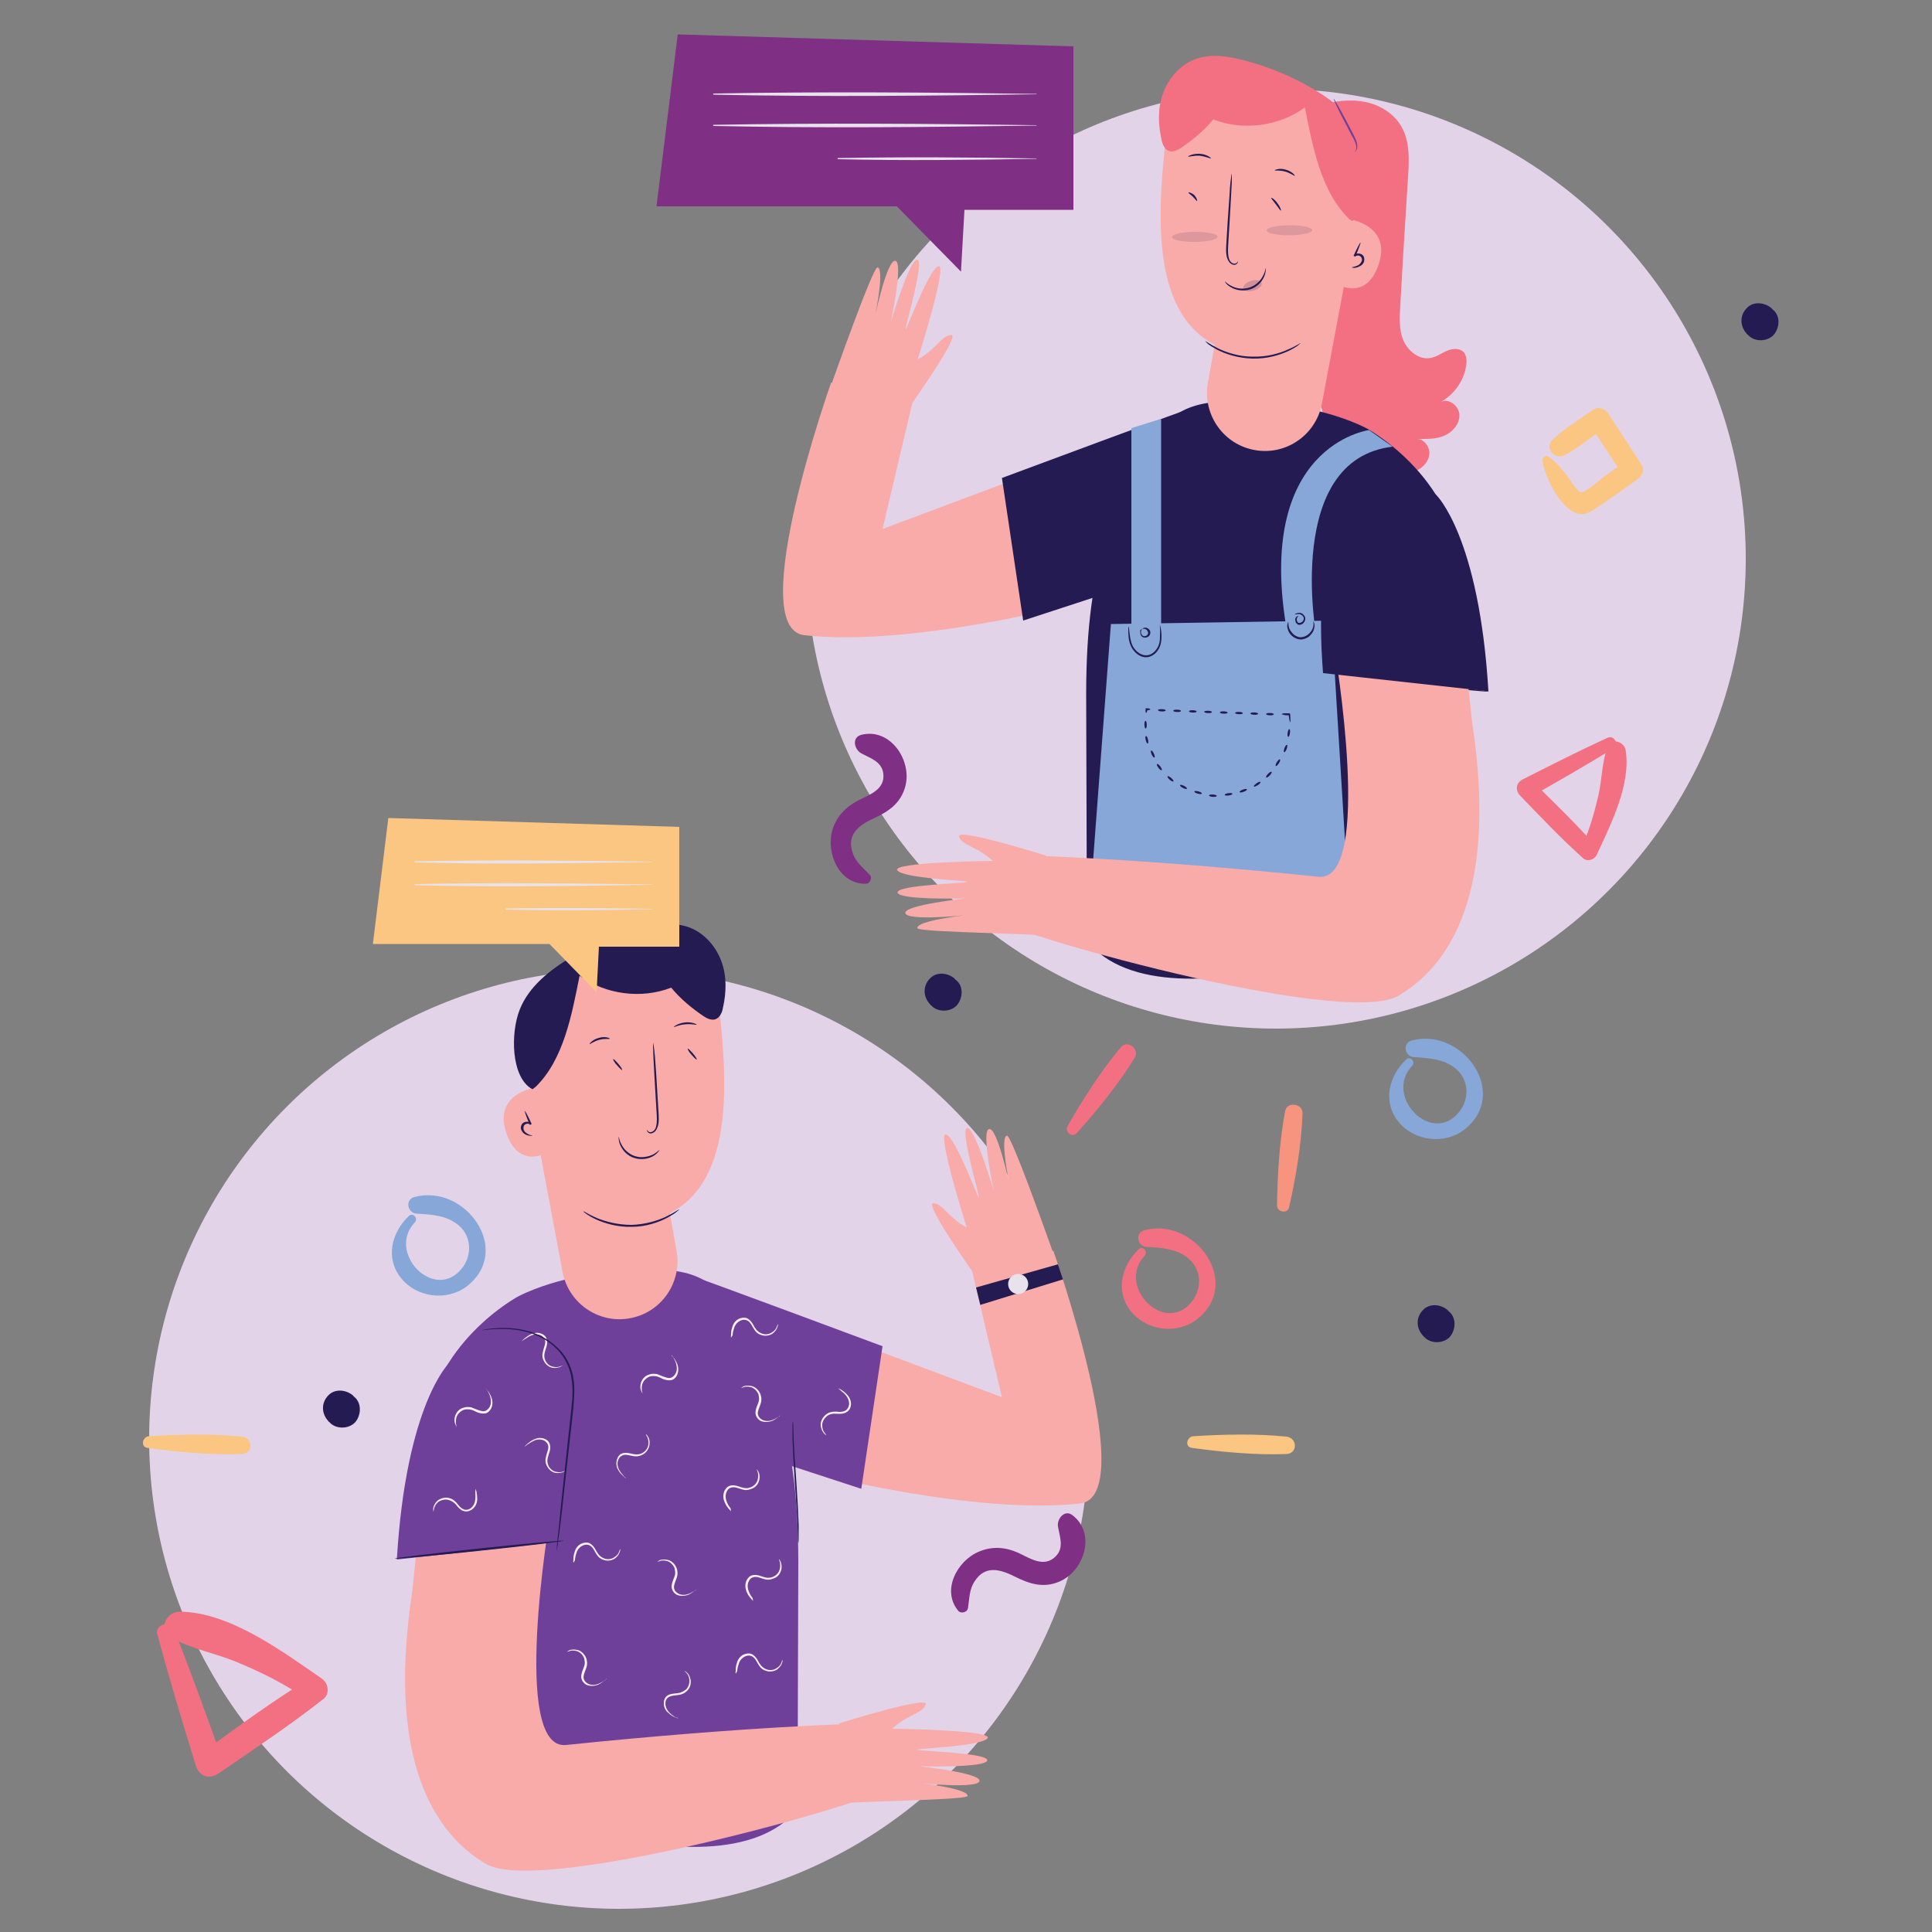 <?xml version="1.0" encoding="utf-8"?>
<!-- Generator: Adobe Illustrator 19.2.1, SVG Export Plug-In . SVG Version: 6.00 Build 0)  -->
<svg version="1.1" id="Layer_1" xmlns="http://www.w3.org/2000/svg" xmlns:xlink="http://www.w3.org/1999/xlink" x="0px" y="0px"
	 viewBox="0 0 500 500" style="enable-background:new 0 0 500 500;" xml:space="preserve">
<rect x="0" y="0" width="500" height="500" fill="#808080" stroke="none"/>
<style type="text/css">
	.st0{fill:#E2D3E8;}
	.st1{fill:#F27081;}
	.st2{fill:#86A7D7;}
	.st3{fill:#7F2F84;}
	.st4{fill:#FAC681;}
	.st5{fill:#231B52;}
	.st6{fill:#F8ABA8;}
	.st7{fill:#E7E2EB;}
	.st8{opacity:0.18;}
	.st9{opacity:0.13;}
	.st10{fill:#6F4099;}
	.st11{fill:#F6947F;}
	.st12{fill:#FAF2F8;}
</style>
<g>
	<g>
		<circle class="st0" cx="330.2" cy="144.6" r="121.6"/>
		<g>
			<path class="st1" d="M341.9,27.2c3.7-1.1,7.7-1.6,11.5-0.8c3.8,0.8,7.4,3,9.3,6.4c2.2,3.8,2,8.6,1.7,13
				c-0.7,11.1-1.4,22.1-2,33.2c-0.2,3.1-0.4,6.3,0.8,9.1c1.2,2.8,4.2,5.2,7.2,4.5c1.5-0.3,2.8-1.3,4.3-1.9s3.4-0.6,4.3,0.7
				c0.5,0.8,0.6,1.8,0.5,2.7c-0.4,4.1-3,7.9-6.6,9.9c2.1-1,4.8,1.1,4.8,3.5c0,2.4-1.9,4.4-4,5.3c-2.2,0.9-4.6,0.8-7,0.8
				c1.9,0,3.4,2.1,3.2,4c-0.2,1.9-1.7,3.5-3.5,4.3c-1.8,0.8-3.8,0.8-5.7,0.6c-4.1-0.4-8.2-1.7-11.4-4.2c-5.6-4.5-7.9-12.1-8-19.3
				c-0.1-7.2,1.7-14.3,2.7-21.4c2.3-16.5,0.4-33.3-1.5-49.9c0.5-0.1,0.9-0.3,1.4-0.4"/>
		</g>
		<g>
			<path class="st2" d="M363.9,274.2c-4.5,4.3-6.2,11-1.9,16.2c4,4.9,11.8,5.9,16.9,2c12.1-9.4-0.5-26.7-13.6-23.1
				c-2.4,0.7-1.8,4.1,0.6,4.3c3.8,0.2,7.9,0.4,11,3.1c3.3,2.9,3.4,7.8,0.7,11.1c-7.1,8.8-19.6-4.2-12.1-12
				C366.4,274.7,364.9,273.2,363.9,274.2L363.9,274.2z"/>
		</g>
		<g>
			<path class="st3" d="M225.1,226.4c-1.7-1.8-3.6-3.2-4.4-5.6c-1.7-4.8,1.5-7.2,5.4-9c3.9-1.8,7-3.9,8.2-8.3
				c1.8-6.8-4-15.3-11.5-13.3c-2.4,0.7-1.7,3.7,0,4.7c2.3,1.3,5.4,2.1,5.8,5.3c0.5,4.2-3.7,5.5-6.6,7c-3.2,1.7-5.6,4.2-6.6,7.7
				c-1.7,6,1.9,14.1,8.8,13.8C225.2,228.6,225.8,227.1,225.1,226.4L225.1,226.4z"/>
		</g>
		<g>
			<path class="st4" d="M202.2,299.8c0.6,4,4.7,12.4,9.1,13.5c2.3,0.6,4-0.9,5.8-2.1c3.3-2.2,6.5-4.5,9.7-6.8c1.2-0.8,1.9-2.4,1-3.8
				c-2.9-4.4-5.7-8.8-8.6-13.2c-0.8-1.2-2.5-1.9-3.8-1c-3.6,2.5-7.4,4.8-10.6,7.8c-2.2,2,0.6,5.4,3.1,4c3.6-1.9,6.9-4.7,10.3-7
				c-1.3-0.3-2.5-0.7-3.8-1c2.9,4.4,5.7,8.8,8.6,13.2c0.3-1.3,0.7-2.5,1-3.8c-1.9,1.4-3.9,2.7-5.8,4.1c-1.1,0.8-4.8,4.2-6,4.1
				c-1.1-0.1-3.4-4-4-4.8c-1.4-1.6-2.7-3.2-4.4-4.4C202.9,298,202,298.9,202.2,299.8L202.2,299.8z"/>
		</g>
		<g>
			<path class="st4" d="M399.2,119.4c0.6,4,4.7,12.4,9.1,13.5c2.3,0.6,4-0.9,5.8-2.1c3.3-2.2,6.5-4.5,9.7-6.8c1.2-0.8,1.9-2.4,1-3.8
				c-2.9-4.4-5.7-8.8-8.6-13.2c-0.8-1.2-2.5-1.9-3.8-1c-3.6,2.5-7.4,4.8-10.6,7.8c-2.2,2,0.6,5.4,3.1,4c3.6-1.9,6.9-4.7,10.3-7
				c-1.3-0.3-2.5-0.7-3.8-1c2.9,4.4,5.7,8.8,8.6,13.2c0.3-1.3,0.7-2.5,1-3.8c-1.9,1.4-3.9,2.7-5.8,4.1c-1.1,0.8-4.8,4.2-6,4.1
				c-1.1-0.1-3.4-4-4-4.8c-1.4-1.6-2.7-3.2-4.4-4.4C399.9,117.6,399.1,118.5,399.2,119.4L399.2,119.4z"/>
		</g>
		<g>
			<path class="st1" d="M416.1,190.9c-7.4,3.4-14.7,7.1-22,10.8c-1.8,0.9-2,2.8-0.7,4.2c5.3,5.5,10.6,11.1,16.3,16.2
				c1.1,1,2.9,0.4,3.5-0.8c3.6-7.8,9-18.4,7.5-27.2c-0.4-2.2-3.8-3.3-4.7-0.8c-1.4,3.9-1.4,8.3-2.3,12.4c-1.1,4.7-2.4,9.4-4.5,13.8
				c1.3-0.1,2.6-0.3,3.9-0.4c-5.2-5.9-10.9-11.4-16.5-16.9c0,1.3-0.1,2.6-0.1,3.8c7.1-4,14.2-8.1,21.2-12.4
				C419.1,192.7,417.7,190.2,416.1,190.9L416.1,190.9z"/>
		</g>
		<g>
			<path class="st1" d="M278.7,293.2c5.4-6,10.8-12.7,15-19.5c1.3-2.2-1.9-4.7-3.6-2.7c-5.2,6.2-9.8,13.4-13.8,20.4
				C275.4,292.9,277.5,294.6,278.7,293.2L278.7,293.2z"/>
		</g>
		<g>
			<path class="st5" d="M458.9,80.2c-0.1-0.1-0.3-0.2-0.4-0.4c-1.8-1.6-4.8-1.9-6.5,0c-1.8,1.9-1.7,4.6,0,6.5
				c0.1,0.1,0.2,0.3,0.4,0.4c1.6,1.8,4.9,1.8,6.6,0C460.5,85,460.9,81.9,458.9,80.2L458.9,80.2z"/>
		</g>
		<g>
			<path class="st5" d="M247.5,253.7c-0.1-0.1-0.3-0.2-0.4-0.4c-1.8-1.6-4.8-1.9-6.5,0c-1.8,1.9-1.7,4.6,0,6.5
				c0.1,0.1,0.2,0.3,0.4,0.4c1.6,1.8,4.9,1.8,6.6,0C249.1,258.5,249.5,255.4,247.5,253.7L247.5,253.7z"/>
		</g>
		<path class="st6" d="M309.1,106.7l-80.7,30.2l7.7-32.6l-21-5.3c0,0-22.6,63.7-6.9,65.4c27.4,3,69-7.9,69-7.9L309.1,106.7z"/>
		<path class="st5" d="M281.1,179.7l0.2,63.8c21,25.8,94.2-7.6,94.2-7.6l0.9-26.1l1.7-62.2c-1.7-24.8-24.7-36.9-24.7-36.9
			c-9.5-4.7-24-7.4-37.1-6.8c-13.6,0.7-17,7.2-22.6,19.6C289.1,133.7,281.1,143.1,281.1,179.7z"/>
		<path class="st6" d="M350.1,43.9l-1,12.8c0,0,10.9,1.5,7.8,11.4c-3.1,9.9-10.5,5.6-10.5,5.6s-1.9,25.4-27.8,17.3
			c-20.7-6.4-19.4-33.2-16.8-56c1-8.8,9.4-14.9,18.1-13.2l15.6,3C344.5,26.5,350.8,34.7,350.1,43.9z"/>
		<path class="st6" d="M349.1,67.2l-7,37.3c-1.6,8.4-9.9,13.8-18.2,11.8l0,0c-7.7-1.8-12.7-9.4-11.3-17.2l3.8-21.4L349.1,67.2z"/>
		<g>
			<g>
				<g>
					<path class="st5" d="M320.4,67.7c0,0,0,0.1-0.1,0.3c-0.1,0.2-0.3,0.4-0.6,0.5c-0.3,0.1-0.8,0-1.2-0.3c-0.4-0.3-0.7-0.8-0.9-1.4
						c-0.4-1.2-0.3-2.6-0.2-4.1c0.1-1.5,0.2-3.2,0.3-5c0.2-3.5,0.5-6.7,0.6-9c0.1-1.2,0.2-2.1,0.3-2.7c0.1-0.6,0.1-1,0.2-1
						c0,0,0,0.4,0,1c0,0.6,0,1.6-0.1,2.7c-0.1,2.3-0.3,5.5-0.5,9c-0.1,1.8-0.2,3.4-0.3,5c-0.1,1.5-0.2,2.9,0.1,4
						c0.2,1.1,1.1,1.7,1.7,1.5C320.2,68.1,320.3,67.6,320.4,67.7z"/>
				</g>
			</g>
		</g>
		<g>
			<g>
				<g>
					<path class="st5" d="M311.9,88.3c0.1-0.1,1.2,0.8,3.4,1.9c2.1,1,5.3,2.1,8.9,2.1c3.6,0.1,6.8-0.8,9-1.8
						c2.2-0.9,3.4-1.8,3.4-1.7c0,0-0.3,0.3-0.8,0.7c-0.6,0.4-1.4,0.9-2.5,1.4c-2.2,1-5.4,2-9.2,1.9c-3.7-0.1-7-1.2-9.1-2.3
						c-1.1-0.6-1.9-1.1-2.4-1.5C312.2,88.6,311.9,88.3,311.9,88.3z"/>
				</g>
			</g>
		</g>
		<g>
			<g>
				<g>
					<path class="st5" d="M317,72.9c0.1-0.1,0.6,0.6,1.7,1.1c1.1,0.6,2.8,1,4.7,0.4c1.8-0.6,3-2,3.5-3.1c0.6-1.1,0.6-1.9,0.7-1.9
						c0,0,0.1,0.8-0.4,2.1c-0.5,1.2-1.7,2.8-3.7,3.4c-2,0.6-3.9,0.1-5-0.6C317.4,73.7,317,72.9,317,72.9z"/>
				</g>
			</g>
		</g>
		<g>
			<g>
				<g>
					<path class="st5" d="M349.9,69.2c0-0.1,0.6-0.1,1.5-0.5c0.4-0.2,0.8-0.6,1-1.1c0.2-0.5,0-1.2-0.6-1.4c-0.4-0.2-0.9,0-1.1,0.2
						l-0.4-0.2c0.9-2,1.7-3.5,1.8-3.4c0.1,0-0.5,1.6-1.3,3.6l-0.4-0.2c0.3-0.6,1.1-0.7,1.7-0.5c0.4,0.1,0.8,0.5,0.9,0.9
						c0.1,0.4,0.1,0.8,0,1.1c-0.2,0.7-0.8,1.1-1.3,1.3C350.6,69.5,349.9,69.3,349.9,69.2z"/>
				</g>
			</g>
		</g>
		<g>
			<g>
				<g>
					<path class="st5" d="M329.9,44.1c-0.1-0.1,1.2-0.7,2.8-0.2c1.6,0.4,2.5,1.5,2.4,1.6c-0.1,0.1-1.1-0.7-2.5-1.1
						C331.2,44,330,44.2,329.9,44.1z"/>
				</g>
			</g>
		</g>
		<g>
			<g>
				<g>
					<path class="st5" d="M307.5,40.5c-0.1-0.1,1.3-0.8,3-0.7c1.8,0.1,3,1.1,2.9,1.2c-0.1,0.1-1.3-0.5-2.9-0.7
						C308.8,40.2,307.5,40.7,307.5,40.5z"/>
				</g>
			</g>
		</g>
		<g>
			<path class="st1" d="M349.1,56.6c-7.3-7.1-9.4-18.8-11.4-28.8c-6.7,4.9-16,6.1-23.7,3.1c-2.4,2.9-5.3,5.3-8.4,7.4
				c-0.9,0.6-2,1.1-3,0.8c-1.2-0.4-1.8-1.8-2-3c-0.9-4-1-8.2,0.4-12s4.3-7.2,8.1-8.7c4.1-1.6,8.6-0.9,12.8,0.2
				c6.3,1.6,12.5,4.2,18.1,7.5c5.5,3.3,10.9,7.6,13.2,13.5c2.4,6,2.3,17.6-3.3,20.6"/>
		</g>
		<path class="st5" d="M306.3,106.4c7-2.8-47,17.3-47,17.3l5.5,36.9l20.5-6.7L306.3,106.4z"/>
		<path class="st6" d="M234.6,106.4c0,0,14.1-19.7,11.6-19.7c-2.5,0-3.8,3.7-8.7,6.3c0,0,7.8-24.6,5.4-24.1
			c-2.4,0.5-8.2,16.3-8.5,16.3c-0.4,0,5-17.7,3-18c-2-0.2-6.9,16.3-6.9,16.3s3.4-15.7,1.2-16c-2.1-0.4-5.2,14.1-5.2,14.1
			s2.5-12.1,0.6-12.4c-1.2-0.2-11.8,29.9-11.8,29.9C215.4,99,234.6,106.4,234.6,106.4"/>
		<g>
			<g>
				<g>
					<path class="st5" d="M343.6,176.6c0,0-0.1-0.3-0.1-0.7c-0.1-0.5-0.2-1.3-0.3-2.2c-0.2-1.9-0.6-4.6-1-7.9
						c-0.8-6.7-1.8-16-2.9-26.2c-0.3-2.6-0.4-5.1,0-7.6c0.4-2.4,1.3-4.7,2.8-6.5c2.8-3.6,6.8-5.3,10.1-6c3.3-0.7,6.1-0.5,8-0.4
						c0.9,0.1,1.7,0.2,2.2,0.3c0.5,0.1,0.7,0.1,0.7,0.2c0,0-0.3,0-0.8-0.1c-0.5-0.1-1.2-0.1-2.2-0.2c-1.9-0.1-4.6-0.2-7.9,0.5
						c-3.2,0.7-7.1,2.5-9.8,6c-1.4,1.7-2.3,3.9-2.6,6.3c-0.4,2.4-0.2,4.9,0,7.4c1.1,10.2,2.1,19.4,2.8,26.2c0.3,3.3,0.6,6,0.8,7.9
						c0.1,0.9,0.1,1.6,0.2,2.2C343.6,176.3,343.6,176.6,343.6,176.6z"/>
				</g>
			</g>
		</g>
		<g>
			<g>
				<g>
					
						<ellipse transform="matrix(0.105 -0.994 0.994 0.105 149.749 519.54)" class="st5" cx="363.6" cy="176.6" rx="0.3" ry="22"/>
				</g>
			</g>
		</g>
		<polygon class="st3" points="277.8,12 277.8,54.3 249.6,54.3 248.7,70.3 232.1,53.4 169.9,53.4 175.4,8.9 		"/>
		<g>
			<g>
				<path class="st7" d="M268.2,24.3c-27.8-0.4-55.7-0.6-83.5-0.1c-0.2,0-0.2,0.3,0,0.3c27.8,0.6,55.7,0.3,83.5-0.1
					C268.3,24.5,268.3,24.3,268.2,24.3L268.2,24.3z"/>
			</g>
		</g>
		<g>
			<g>
				<path class="st7" d="M268.2,32.4c-27.8-0.4-55.7-0.6-83.5-0.1c-0.2,0-0.2,0.3,0,0.3c27.8,0.6,55.7,0.3,83.5-0.1
					C268.3,32.6,268.3,32.4,268.2,32.4L268.2,32.4z"/>
			</g>
		</g>
		<g>
			<g>
				<path class="st7" d="M268.2,41c-17.1-0.3-34.3-0.4-51.3-0.1c-0.2,0-0.2,0.3,0,0.3c17.1,0.4,34.3,0.2,51.3-0.1
					C268.3,41.1,268.3,41,268.2,41L268.2,41z"/>
			</g>
		</g>
		<g>
			<g>
				<g>
					<path class="st5" d="M309.8,52c-0.1,0.1-0.5-0.5-1.1-1.1c-0.6-0.6-1.2-0.9-1.1-1.1c0-0.1,0.8,0.1,1.5,0.7
						C309.7,51.2,309.9,51.9,309.8,52z"/>
				</g>
			</g>
		</g>
		<g>
			<g>
				<g>
					<path class="st5" d="M331.5,54.5c-0.1,0.1-0.6-0.7-1.3-1.6c-0.7-0.9-1.3-1.6-1.2-1.7c0.1-0.1,0.9,0.4,1.6,1.4
						C331.3,53.5,331.6,54.4,331.5,54.5z"/>
				</g>
			</g>
		</g>
		<g class="st8">
			<g>
				<g>
					
						<ellipse transform="matrix(0.955 -0.297 0.297 0.955 -7.286 99.708)" class="st5" cx="324.1" cy="73.8" rx="2.5" ry="1.3"/>
				</g>
			</g>
		</g>
		<g class="st9">
			<g>
				<g>
					
						<ellipse transform="matrix(1 -7.210709e-003 7.210709e-003 1 -0.421 2.407)" class="st5" cx="333.7" cy="59.6" rx="5.9" ry="1.3"/>
				</g>
			</g>
		</g>
		<g class="st9">
			<g>
				<g>
					
						<ellipse transform="matrix(1 -7.210672e-003 7.210672e-003 1 -0.434 2.231)" class="st5" cx="309.2" cy="61.3" rx="5.9" ry="1.3"/>
				</g>
			</g>
		</g>
		<g>
			<g>
				<g>
					<path class="st10" d="M350.6,39.4c0,0,0.1-0.2,0.3-0.5c0.1-0.3,0.2-0.9,0-1.5c-0.2-0.7-0.5-1.4-1-2.2c-0.4-0.8-0.9-1.7-1.4-2.7
						c-1-1.9-1.9-3.6-2.5-4.9s-0.9-2.1-0.9-2.1c0.1,0,0.5,0.7,1.2,1.9s1.6,2.9,2.6,4.8c0.5,0.9,0.9,1.8,1.4,2.7
						c0.4,0.8,0.8,1.6,0.9,2.3c0.1,0.7,0.1,1.3-0.2,1.7C350.8,39.3,350.6,39.4,350.6,39.4z"/>
				</g>
			</g>
		</g>
		<polygon class="st2" points="287.5,161.5 282.7,225.2 349.1,234.1 344.6,160.6 		"/>
		<polyline class="st2" points="292.8,118.4 292.8,168.9 300.5,166 300.5,108.4 292.8,110.8 		"/>
		<path class="st2" d="M354.3,111.3c0,0-30,3.9-21.1,52.8l7.5,0.8c0,0-8.5-46,19.7-49.3L354.3,111.3z"/>
		<g>
			<path class="st6" d="M345.4,168.1c0,0,10.2,60.3-4.2,58.8c-47.4-4.9-75.7-5.5-75.7-5.5l-7.9,16.3c-0.2,2.8,89.8,28.5,104.3,20
				c10.2-6,26.5-22.2,19.1-70.6l-1.7-16.2L345.4,168.1z"/>
		</g>
		<path class="st5" d="M371.7,128.1c0,0,11.1,10.6,13.5,50.8l-42.8-4.7C342.5,174.2,335.3,105.8,371.7,128.1z"/>
		<path class="st6" d="M270.6,221.4c0,0-23.2-7.3-22.4-4.9c0.8,2.4,4.7,2.5,8.7,6.3c0,0-25.9,0.3-24.7,2.4c1.2,2.1,18.1,2.7,18.2,3
			c0.1,0.4-18.5,0.8-18.1,2.8c0.4,2,17.7,1.5,17.7,1.5s-16,1.7-15.7,3.8c0.3,2.1,15.1,0.6,15.1,0.6s-12.3,1.4-12,3.3
			c0.2,1.2,36.2,1.4,36.2,2.3C273.6,243.1,270.6,221.4,270.6,221.4"/>
		<g>
			<g>
				<g>
					<path class="st5" d="M300.2,161.8c0,0,0.1,0.3,0.2,0.8c0.1,0.5,0.2,1.2,0.2,2.1c0,0.9-0.1,2.1-0.7,3.2
						c-0.3,0.5-0.7,1.1-1.3,1.5c-0.6,0.4-1.2,0.7-2,0.7c-1.5,0-2.7-1-3.4-2c-0.7-1-1-2.1-1.1-3c-0.1-0.9-0.1-1.6-0.1-2.1
						c0-0.5,0-0.8,0.1-0.8c0.1,0,0.1,1.1,0.4,2.9c0.2,0.9,0.4,1.9,1.1,2.8c0.7,0.9,1.8,1.7,3,1.7c1.3,0,2.3-0.9,2.9-1.9
						c0.6-1,0.7-2,0.7-2.9C300.3,163,300.1,161.8,300.2,161.8z"/>
				</g>
			</g>
		</g>
		<g>
			<g>
				<g>
					<path class="st5" d="M295.5,162.8c0.1,0.1-0.3,0.3-0.2,0.9c0,0.3,0.2,0.6,0.4,0.8c0.3,0.2,0.7,0.2,1,0c0.3-0.2,0.5-0.5,0.4-0.9
						c-0.1-0.3-0.3-0.6-0.5-0.7c-0.5-0.3-0.9-0.1-0.9-0.2c-0.1,0,0.3-0.4,1.1-0.2c0.3,0.1,0.7,0.4,0.9,0.9c0,0.1,0,0.3,0,0.4
						c0,0.1,0,0.3-0.1,0.4c-0.1,0.3-0.3,0.5-0.5,0.6c-0.5,0.3-1.1,0.3-1.5,0c-0.4-0.3-0.5-0.8-0.5-1.2
						C294.9,163,295.5,162.8,295.5,162.8z"/>
				</g>
			</g>
		</g>
		<g>
			<g>
				<g>
					<path class="st5" d="M339.9,160.8c0,0,0.5,0.7,0.2,1.8c-0.1,0.6-0.4,1.2-1,1.8c-0.5,0.6-1.4,1-2.3,1.1c-1,0-1.8-0.4-2.4-0.9
						c-0.6-0.5-1-1.2-1.1-1.7c-0.2-0.6-0.2-1-0.1-1.4c0.1-0.3,0.1-0.5,0.2-0.5c0.1,0-0.1,0.7,0.3,1.7c0.2,0.5,0.6,1,1.1,1.5
						c0.5,0.4,1.3,0.8,2,0.7c1.6-0.1,2.7-1.5,3-2.5C340.1,161.5,339.8,160.8,339.9,160.8z"/>
				</g>
			</g>
		</g>
		<g>
			<g>
				<g>
					<path class="st5" d="M335.1,159c0,0,0.3-0.4,1.2-0.4c0.4,0,0.9,0.2,1.2,0.7c0.4,0.4,0.4,1.2,0,1.7c-0.2,0.3-0.4,0.5-0.7,0.6
						c-0.2,0.1-0.3,0.1-0.5,0.1c-0.1,0-0.1,0-0.2,0c-0.1,0-0.2,0-0.2-0.1c-0.6-0.3-0.7-0.9-0.7-1.3c0-0.4,0.3-0.7,0.5-0.8
						c0.2-0.1,0.3-0.1,0.3,0c0,0-0.1,0.1-0.2,0.2c-0.1,0.1-0.2,0.4-0.2,0.7c0,0.3,0.2,0.7,0.5,0.8c0,0,0.1,0,0.1,0
						c0.1,0,0.1,0,0.2,0c0.1,0,0.2,0,0.3-0.1c0.2-0.1,0.4-0.2,0.5-0.4c0.3-0.4,0.3-0.9,0-1.2c-0.2-0.3-0.6-0.5-0.9-0.6
						C335.6,158.9,335.1,159.1,335.1,159z"/>
				</g>
			</g>
		</g>
		<g>
			<g>
				<g>
					<path class="st5" d="M333.9,186.9c-0.1,0-0.3-0.9-0.4-2l0,0l0,0c0.5,0.5,0.1,0.1,0.2,0.2l0,0l0,0l0,0l0,0l-0.1,0l-0.1,0
						c-0.1,0-0.1,0-0.2,0c-0.1,0-0.2,0-0.4,0c-0.2,0-0.5,0-0.6-0.1c-0.4-0.1-0.6-0.1-0.6-0.2c0-0.1,0.2-0.1,0.6-0.2
						c0.2,0,0.4,0,0.6,0c0.1,0,0.3,0,0.4,0c0.1,0,0.1,0,0.2,0l0.1,0l0.1,0l0,0l0,0l0,0l0,0c0.1,0.1-0.2-0.2,0.2,0.2l0,0l0,0
						C334,186,334,186.9,333.9,186.9z"/>
				</g>
				<g>
					
						<ellipse transform="matrix(0.149 -0.989 0.989 0.149 96.016 491.333)" class="st5" cx="333.6" cy="189.9" rx="1" ry="0.3"/>
				</g>
				<g>
					
						<ellipse transform="matrix(0.35 -0.937 0.937 0.35 34.798 437.563)" class="st5" cx="332.6" cy="193.7" rx="1" ry="0.3"/>
				</g>
				<g>
					
						<ellipse transform="matrix(0.531 -0.847 0.847 0.531 -12.055 372.803)" class="st5" cx="330.8" cy="197.3" rx="1" ry="0.3"/>
				</g>
				<g>
					
						<ellipse transform="matrix(0.695 -0.719 0.719 0.695 -43.94 297.32)" class="st5" cx="328.4" cy="200.4" rx="1" ry="0.3"/>
				</g>
				<g>
					<path class="st5" d="M324.5,203.5c-0.1-0.1,0.2-0.4,0.7-0.8c0.5-0.3,0.9-0.5,1-0.3c0.1,0.1-0.2,0.5-0.7,0.8
						C325,203.5,324.6,203.7,324.5,203.5z"/>
				</g>
				<g>
					
						<ellipse transform="matrix(0.938 -0.346 0.346 0.938 -50.956 123.875)" class="st5" cx="321.8" cy="204.8" rx="1" ry="0.3"/>
				</g>
				<g>
					
						<ellipse transform="matrix(0.99 -0.141 0.141 0.99 -25.774 46.749)" class="st5" cx="317.9" cy="205.7" rx="1" ry="0.3"/>
				</g>
				<g>
					
						<ellipse transform="matrix(6.219044e-002 -0.998 0.998 6.219044e-002 88.881 506.393)" class="st5" cx="313.9" cy="205.9" rx="0.3" ry="1"/>
				</g>
				<g>
					<ellipse transform="matrix(0.264 -0.965 0.965 0.264 30.213 450.083)" class="st5" cx="310" cy="205.2" rx="0.3" ry="1"/>
				</g>
				<g>
					
						<ellipse transform="matrix(0.464 -0.886 0.886 0.464 -16.405 380.467)" class="st5" cx="306.3" cy="203.8" rx="0.3" ry="1"/>
				</g>
				<g>
					
						<ellipse transform="matrix(0.653 -0.757 0.757 0.653 -47.545 299.297)" class="st5" cx="303" cy="201.6" rx="0.3" ry="1"/>
				</g>
				<g>
					
						<ellipse transform="matrix(0.801 -0.598 0.598 0.801 -59.183 218.968)" class="st5" cx="300.2" cy="198.6" rx="0.3" ry="1"/>
				</g>
				<g>
					
						<ellipse transform="matrix(0.907 -0.422 0.422 0.907 -54.504 143.936)" class="st5" cx="298.2" cy="195.2" rx="0.3" ry="1"/>
				</g>
				<g>
					
						<ellipse transform="matrix(0.973 -0.23 0.23 0.973 -36.1 73.502)" class="st5" cx="296.9" cy="191.4" rx="0.3" ry="1"/>
				</g>
				<g>
					
						<ellipse transform="matrix(1 -2.219555e-002 2.219555e-002 1 -4.088 6.625)" class="st5" cx="296.4" cy="187.5" rx="0.3" ry="1"/>
				</g>
				<g>
					<path class="st5" d="M297.7,183.6c0,0.1-0.5,0.2-1,0.2l0,0l0.3-0.2c-0.1,0.5-0.3,0.9-0.4,0.9c-0.1,0-0.2-0.5-0.1-1l0-0.2l0.2,0
						l0,0C297.3,183.3,297.7,183.4,297.7,183.6z"/>
				</g>
				<g>
					
						<ellipse transform="matrix(3.607904e-002 -0.999 0.999 3.607904e-002 106.323 477.595)" class="st5" cx="300.7" cy="183.7" rx="0.3" ry="1"/>
				</g>
				<g>
					
						<ellipse transform="matrix(3.607959e-002 -0.999 0.999 3.607959e-002 110.032 481.728)" class="st5" cx="304.7" cy="183.8" rx="0.3" ry="1"/>
				</g>
				<g>
					
						<ellipse transform="matrix(3.607197e-002 -0.999 0.999 3.607197e-002 113.743 485.864)" class="st5" cx="308.7" cy="184" rx="0.3" ry="1"/>
				</g>
				<g>
					
						<ellipse transform="matrix(3.607904e-002 -0.999 0.999 3.607904e-002 117.45 489.996)" class="st5" cx="312.7" cy="184.1" rx="0.3" ry="1"/>
				</g>
				<g>
					
						<ellipse transform="matrix(3.607959e-002 -0.999 0.999 3.607959e-002 121.159 494.13)" class="st5" cx="316.7" cy="184.3" rx="0.3" ry="1"/>
				</g>
				<g>
					
						<ellipse transform="matrix(3.607197e-002 -0.999 0.999 3.607197e-002 124.87 498.265)" class="st5" cx="320.7" cy="184.4" rx="0.3" ry="1"/>
				</g>
				<g>
					
						<ellipse transform="matrix(3.607904e-002 -0.999 0.999 3.607904e-002 128.577 502.398)" class="st5" cx="324.7" cy="184.5" rx="0.3" ry="1"/>
				</g>
				<g>
					
						<ellipse transform="matrix(3.607959e-002 -0.999 0.999 3.607959e-002 132.286 506.532)" class="st5" cx="328.7" cy="184.7" rx="0.3" ry="1"/>
				</g>
			</g>
		</g>
	</g>
	<g>
		<path class="st11" d="M333.6,312.5c1.8-7.9,3.2-16.3,3.5-24.4c0.1-2.5-4-3.1-4.5-0.6c-1.5,8-2,16.5-2.1,24.6
			C330.6,313.7,333.2,314.2,333.6,312.5L333.6,312.5z"/>
	</g>
	<g>
		<path class="st5" d="M375.1,339.5c-0.1-0.1-0.3-0.2-0.4-0.4c-1.8-1.6-4.8-1.9-6.5,0c-1.8,1.9-1.7,4.6,0,6.5
			c0.1,0.1,0.2,0.3,0.4,0.4c1.6,1.8,4.9,1.8,6.6,0C376.7,344.3,377,341.2,375.1,339.5L375.1,339.5z"/>
	</g>
	<g>
		<circle class="st0" cx="160.2" cy="372.4" r="121.6"/>
		<path class="st6" d="M178.6,331.4l80.7,30.2l-7.7-32.6l21-5.3c0,0,22.6,63.7,6.9,65.4c-27.4,3-69-7.9-69-7.9L178.6,331.4z"/>
		<path class="st10" d="M206.6,404.4l-0.2,63.8c-21,25.8-94.2-7.6-94.2-7.6l-0.9-26.1l-1.7-62.2c1.7-24.8,24.7-36.9,24.7-36.9
			c9.5-4.7,24-7.4,37.1-6.8c13.6,0.7,17,7.2,22.6,19.6C198.6,358.4,206.6,367.8,206.6,404.4z"/>
		<g>
			<path class="st6" d="M142.3,392.8c0,0-10.2,60.3,4.2,58.8c47.4-4.9,75.7-5.5,75.7-5.5l7.9,16.3c0.2,2.8-89.8,28.5-104.3,20
				c-10.2-6-26.5-22.2-19.1-70.6l1.7-16.2L142.3,392.8z"/>
		</g>
		<path class="st10" d="M116.2,352.8c0,0-11.1,10.6-13.5,50.8l42.8-4.7C145.5,398.9,152.6,330.5,116.2,352.8z"/>
		<path class="st6" d="M137.7,268.6l1,12.8c0,0-10.9,1.5-7.8,11.4c3.1,9.9,10.5,5.6,10.5,5.6s1.9,25.4,27.8,17.3
			c20.7-6.4,19.4-33.2,16.8-56c-1-8.8-9.4-14.9-18.1-13.2l-15.6,3C143.3,251.2,137,259.4,137.7,268.6z"/>
		<path class="st6" d="M138.6,291.9l7,37.3c1.6,8.4,9.9,13.8,18.2,11.8l0,0c7.7-1.8,12.7-9.4,11.3-17.2l-3.8-21.4L138.6,291.9z"/>
		<g>
			<g>
				<g>
					<path class="st5" d="M167.4,292.4c0-0.1,0.2,0.4,0.7,0.6c0.6,0.1,1.5-0.4,1.7-1.5c0.3-1.1,0.2-2.5,0.1-4
						c-0.1-1.5-0.2-3.2-0.3-5c-0.2-3.5-0.4-6.7-0.5-9c0-1.2-0.1-2.1-0.1-2.7c0-0.6,0-1,0-1c0,0,0.1,0.4,0.2,1
						c0.1,0.6,0.2,1.6,0.3,2.7c0.2,2.3,0.4,5.5,0.6,9c0.1,1.8,0.2,3.4,0.3,5c0.1,1.5,0.2,3-0.2,4.1c-0.2,0.6-0.5,1.1-0.9,1.4
						c-0.4,0.3-0.9,0.4-1.2,0.3c-0.3-0.1-0.5-0.4-0.6-0.5C167.4,292.5,167.4,292.4,167.4,292.4z"/>
				</g>
			</g>
		</g>
		<g>
			<g>
				<g>
					<path class="st5" d="M175.8,313c0,0-0.3,0.3-0.8,0.7c-0.5,0.4-1.3,0.9-2.4,1.5c-2.1,1.1-5.4,2.3-9.1,2.3
						c-3.7,0.1-7-0.9-9.2-1.9c-1.1-0.5-1.9-1-2.5-1.4c-0.6-0.4-0.8-0.6-0.8-0.7c0.1-0.1,1.3,0.8,3.4,1.7c2.2,0.9,5.4,1.8,9,1.8
						c3.6-0.1,6.8-1.1,8.9-2.1C174.6,313.8,175.7,312.9,175.8,313z"/>
				</g>
			</g>
		</g>
		<g>
			<g>
				<g>
					<path class="st5" d="M170.7,297.6c0,0-0.4,0.8-1.5,1.5c-1.1,0.7-3,1.2-5,0.6c-2-0.6-3.2-2.2-3.7-3.4c-0.5-1.2-0.4-2.1-0.4-2.1
						c0.1,0,0.1,0.8,0.7,1.9c0.5,1.1,1.7,2.5,3.5,3.1c1.8,0.6,3.6,0.1,4.7-0.4C170.1,298.2,170.7,297.5,170.7,297.6z"/>
				</g>
			</g>
		</g>
		<g>
			<g>
				<g>
					<path class="st5" d="M137.8,293.9c0,0-0.6,0.2-1.6-0.2c-0.5-0.2-1-0.6-1.3-1.3c-0.1-0.3-0.2-0.7,0-1.1c0.1-0.4,0.5-0.8,0.9-0.9
						c0.6-0.2,1.3-0.1,1.7,0.5l-0.4,0.2c-0.9-2.1-1.4-3.6-1.3-3.6c0.1,0,0.9,1.4,1.8,3.4l-0.4,0.2c-0.2-0.3-0.7-0.4-1.1-0.2
						c-0.6,0.2-0.7,0.9-0.6,1.4c0.2,0.6,0.6,0.9,1,1.1C137.2,293.9,137.8,293.8,137.8,293.9z"/>
				</g>
			</g>
		</g>
		<g>
			<g>
				<g>
					<path class="st5" d="M157.8,268.8c0,0.2-1.3-0.1-2.7,0.3c-1.5,0.4-2.4,1.2-2.5,1.1c-0.1-0.1,0.8-1.2,2.4-1.6
						C156.6,268.1,157.9,268.7,157.8,268.8z"/>
				</g>
			</g>
		</g>
		<g>
			<g>
				<g>
					<path class="st5" d="M180.3,265.2c-0.1,0.1-1.4-0.3-3-0.1c-1.6,0.1-2.9,0.8-2.9,0.7c-0.1-0.1,1.1-1,2.9-1.2
						C179,264.4,180.4,265.1,180.3,265.2z"/>
				</g>
			</g>
		</g>
		<g>
			<path class="st5" d="M138.6,281.3c7.3-7.1,9.4-18.8,11.4-28.8c6.7,4.9,16,6.1,23.7,3.1c2.4,2.9,5.3,5.3,8.4,7.4
				c0.9,0.6,2,1.1,3,0.8c1.2-0.4,1.8-1.8,2-3c0.9-4,1-8.2-0.4-12c-1.4-3.8-4.3-7.2-8.1-8.7c-4.1-1.6-8.6-0.9-12.8,0.2
				c-6.3,1.6-12.5,4.2-18.1,7.5c-5.5,3.3-10.9,7.6-13.2,13.5c-2.4,6-2.3,17.6,3.3,20.6"/>
		</g>
		<path class="st10" d="M181.4,331.1c-7-2.8,47,17.3,47,17.3l-5.5,36.9l-20.5-6.7L181.4,331.1z"/>
		<path class="st6" d="M217.2,446c0,0,23.2-7.3,22.4-4.9c-0.8,2.4-4.7,2.5-8.7,6.3c0,0,25.9,0.3,24.7,2.4c-1.2,2.1-18.1,2.7-18.2,3
			c-0.1,0.4,18.5,0.8,18.1,2.8c-0.4,2-17.7,1.5-17.7,1.5s16,1.7,15.7,3.8c-0.3,2.1-15.1,0.6-15.1,0.6s12.3,1.4,12,3.3
			c-0.2,1.2-36.2,1.4-36.2,2.3C214.1,467.8,217.2,446,217.2,446"/>
		<path class="st6" d="M253.1,331.1c0,0-14.1-19.7-11.6-19.7c2.5,0,3.8,3.7,8.7,6.3c0,0-7.8-24.6-5.4-24.1
			c2.4,0.5,8.2,16.3,8.5,16.3c0.4,0-5-17.7-3-18c2-0.2,6.9,16.3,6.9,16.3s-3.4-15.7-1.2-16c2.1-0.4,5.2,14.1,5.2,14.1
			s-2.5-12.1-0.6-12.4c1.2-0.2,11.8,29.9,11.8,29.9C272.3,323.7,253.1,331.1,253.1,331.1"/>
		<g>
			<g>
				<g>
					<path class="st12" d="M123.1,385.3c0,0,0.1,0.2,0.2,0.7c0.1,0.5,0.2,1.2,0.2,2c0,0.9-0.4,2-1.4,2.7c-0.5,0.3-1.2,0.6-1.9,0.4
						c-0.7-0.1-1.2-0.6-1.7-1.1c-0.4-0.5-0.8-1-1.3-1.3c-0.4-0.3-1-0.5-1.5-0.6c-1-0.1-2,0.3-2.5,0.8c-0.6,0.6-0.8,1.2-0.9,1.7
						c-0.1,0.4-0.1,0.7-0.1,0.7c0,0-0.1-0.3-0.1-0.7c0-0.5,0.2-1.2,0.8-1.9c0.6-0.7,1.7-1.2,2.9-1.1c0.6,0.1,1.2,0.3,1.7,0.7
						c0.5,0.4,0.9,0.9,1.3,1.4c0.4,0.5,0.9,0.8,1.4,1c0.5,0.1,1.1,0,1.5-0.3c0.9-0.6,1.2-1.5,1.3-2.3c0.1-0.8,0-1.5,0-2
						C123.1,385.6,123.1,385.3,123.1,385.3z"/>
				</g>
			</g>
		</g>
		<g>
			<g>
				<g>
					<path class="st12" d="M135.8,374.3c0,0,0.2-0.2,0.5-0.5c0.4-0.3,0.9-0.8,1.7-1.2c0.8-0.4,1.9-0.7,3-0.2
						c0.6,0.2,1.1,0.7,1.3,1.4c0.2,0.7,0.1,1.4-0.1,2c-0.2,0.6-0.4,1.2-0.5,1.8c-0.1,0.6,0,1.1,0.2,1.6c0.4,1,1.3,1.6,2,1.7
						c0.8,0.2,1.5,0.1,1.9-0.1c0.4-0.1,0.7-0.3,0.7-0.3c0,0-0.2,0.2-0.6,0.4c-0.4,0.2-1.2,0.4-2,0.3c-0.9-0.1-1.9-0.8-2.4-1.9
						c-0.3-0.5-0.4-1.2-0.3-1.8c0.1-0.6,0.3-1.3,0.5-1.9c0.2-0.6,0.3-1.2,0.1-1.7c-0.2-0.5-0.6-0.9-1-1.1c-0.9-0.4-2-0.3-2.7,0.1
						c-0.7,0.3-1.3,0.8-1.7,1C136.1,374.2,135.8,374.4,135.8,374.3z"/>
				</g>
			</g>
		</g>
		<g>
			<g>
				<g>
					<path class="st12" d="M135,347.1c0,0,0.2-0.2,0.5-0.5c0.4-0.3,0.9-0.8,1.7-1.2c0.8-0.4,1.9-0.7,3-0.2c0.6,0.2,1.1,0.7,1.3,1.4
						c0.2,0.7,0.1,1.4-0.1,2c-0.2,0.6-0.4,1.2-0.5,1.8c-0.1,0.6,0,1.1,0.2,1.6c0.4,1,1.3,1.6,2,1.7c0.8,0.2,1.5,0.1,1.9-0.1
						c0.4-0.1,0.7-0.3,0.7-0.3c0,0-0.2,0.2-0.6,0.4c-0.4,0.2-1.2,0.4-2,0.3c-0.9-0.1-1.9-0.8-2.4-1.9c-0.3-0.5-0.4-1.2-0.3-1.8
						c0.1-0.6,0.3-1.3,0.5-1.9c0.2-0.6,0.3-1.2,0.1-1.7c-0.2-0.5-0.6-0.9-1-1.1c-0.9-0.4-2-0.3-2.7,0.1c-0.7,0.3-1.3,0.8-1.7,1
						C135.2,347,135,347.1,135,347.1z"/>
				</g>
			</g>
		</g>
		<g>
			<g>
				<g>
					<path class="st12" d="M162,382.6c0,0-0.2-0.1-0.6-0.5c-0.3-0.3-0.9-0.8-1.3-1.5c-0.5-0.7-0.8-1.8-0.4-3
						c0.2-0.6,0.6-1.2,1.2-1.4c0.6-0.3,1.4-0.2,2-0.1c0.6,0.1,1.2,0.3,1.8,0.3c0.6,0,1.1-0.1,1.6-0.4c0.9-0.5,1.4-1.4,1.5-2.2
						c0.1-0.8-0.1-1.5-0.3-1.9c-0.2-0.4-0.4-0.6-0.3-0.7c0,0,0.2,0.1,0.5,0.6c0.3,0.4,0.5,1.1,0.4,2c-0.1,0.9-0.6,2-1.7,2.6
						c-0.5,0.3-1.1,0.5-1.8,0.5c-0.7,0-1.3-0.2-1.9-0.3c-0.6-0.1-1.2-0.2-1.7,0.1c-0.5,0.2-0.8,0.7-1,1.1c-0.4,1-0.1,2,0.3,2.7
						c0.4,0.7,0.9,1.2,1.2,1.6C161.9,382.4,162,382.6,162,382.6z"/>
				</g>
			</g>
		</g>
		<g>
			<g>
				<g>
					<path class="st12" d="M180.4,411.1c0,0-0.2,0.2-0.5,0.5c-0.4,0.3-0.9,0.7-1.7,1.1c-0.8,0.3-2,0.5-3.1,0c-0.5-0.3-1-0.8-1.2-1.5
						c-0.2-0.7,0-1.4,0.2-2c0.2-0.6,0.5-1.2,0.6-1.7c0.1-0.5,0-1.1-0.1-1.6c-0.4-1-1.1-1.6-1.9-1.9c-0.8-0.2-1.5-0.2-1.9,0
						c-0.4,0.1-0.7,0.2-0.7,0.2c0,0,0.2-0.2,0.6-0.4c0.4-0.2,1.2-0.3,2.1-0.1c0.9,0.2,1.8,0.9,2.3,2.1c0.2,0.6,0.3,1.2,0.2,1.9
						c-0.1,0.6-0.4,1.2-0.6,1.8c-0.2,0.6-0.4,1.2-0.2,1.7c0.1,0.5,0.5,0.9,1,1.2c0.9,0.5,1.9,0.4,2.7,0.1c0.8-0.3,1.3-0.7,1.8-0.9
						C180.2,411.2,180.4,411.1,180.4,411.1z"/>
				</g>
			</g>
		</g>
		<g>
			<g>
				<g>
					<path class="st12" d="M202.1,366.1c0,0-0.2,0.2-0.5,0.5c-0.4,0.3-0.9,0.7-1.7,1.1c-0.8,0.3-2,0.5-3.1,0c-0.5-0.3-1-0.8-1.2-1.5
						c-0.2-0.7,0-1.4,0.2-2c0.2-0.6,0.5-1.2,0.6-1.7c0.1-0.5,0-1.1-0.1-1.6c-0.4-1-1.1-1.6-1.9-1.9c-0.8-0.2-1.5-0.2-1.9,0
						c-0.4,0.1-0.7,0.2-0.7,0.2c0,0,0.2-0.2,0.6-0.4c0.4-0.2,1.2-0.3,2.1-0.1c0.9,0.2,1.8,0.9,2.3,2.1c0.2,0.6,0.3,1.2,0.2,1.9
						c-0.1,0.6-0.4,1.2-0.6,1.8c-0.2,0.6-0.4,1.2-0.2,1.7c0.1,0.5,0.5,0.9,1,1.2c0.9,0.5,1.9,0.4,2.7,0.1c0.8-0.3,1.3-0.7,1.8-0.9
						C201.9,366.2,202.1,366.1,202.1,366.1z"/>
				</g>
			</g>
		</g>
		<g>
			<g>
				<g>
					<path class="st12" d="M216.9,359.3c0,0,0.3,0.1,0.7,0.3c0.4,0.3,1,0.6,1.6,1.3c0.6,0.6,1.2,1.7,1,2.9c-0.1,0.6-0.4,1.2-1,1.6
						c-0.6,0.4-1.3,0.5-2,0.5c-0.7,0-1.3-0.1-1.8,0c-0.6,0.1-1.1,0.3-1.5,0.7c-0.8,0.7-1.2,1.6-1.1,2.4c0,0.8,0.3,1.4,0.6,1.8
						c0.3,0.4,0.5,0.6,0.4,0.6c0,0-0.3-0.1-0.6-0.5c-0.3-0.4-0.7-1-0.8-1.9c-0.1-0.9,0.3-2,1.2-2.8c0.5-0.4,1-0.7,1.7-0.8
						c0.6-0.1,1.3-0.1,1.9,0c0.6,0,1.2-0.1,1.7-0.4c0.4-0.3,0.7-0.8,0.8-1.3c0.2-1-0.3-2-0.8-2.6c-0.5-0.6-1.1-1-1.4-1.3
						C217.1,359.5,216.9,359.3,216.9,359.3z"/>
				</g>
			</g>
		</g>
		<g>
			<g>
				<g>
					<path class="st12" d="M157,434.4c0,0-0.2,0.2-0.5,0.5c-0.4,0.3-0.9,0.7-1.7,1.1c-0.8,0.3-2,0.5-3.1,0c-0.5-0.3-1-0.8-1.2-1.5
						c-0.2-0.7,0-1.4,0.2-2c0.2-0.6,0.5-1.2,0.6-1.7c0.1-0.5,0-1.1-0.1-1.6c-0.4-1-1.1-1.6-1.9-1.9c-0.8-0.2-1.5-0.2-1.9,0
						c-0.4,0.1-0.7,0.2-0.7,0.2c0,0,0.2-0.2,0.6-0.4c0.4-0.2,1.2-0.3,2.1-0.1c0.9,0.2,1.8,0.9,2.3,2.1c0.2,0.6,0.3,1.2,0.2,1.9
						c-0.1,0.6-0.4,1.2-0.6,1.8c-0.2,0.6-0.4,1.2-0.2,1.7c0.1,0.5,0.5,0.9,1,1.2c0.9,0.5,1.9,0.4,2.7,0.1c0.8-0.3,1.3-0.7,1.8-0.9
						C156.8,434.5,157,434.3,157,434.4z"/>
				</g>
			</g>
		</g>
		<g>
			<g>
				<g>
					<path class="st12" d="M189.2,391.1c0,0-0.2-0.2-0.5-0.5c-0.3-0.4-0.8-0.9-1.1-1.7c-0.4-0.8-0.6-1.9-0.1-3.1
						c0.3-0.5,0.7-1.1,1.4-1.3c0.7-0.2,1.4-0.1,2,0.1c0.6,0.2,1.2,0.4,1.8,0.5c0.6,0.1,1.1,0,1.6-0.2c1-0.4,1.6-1.2,1.8-2
						c0.2-0.8,0.1-1.5,0-1.9c-0.1-0.4-0.3-0.7-0.2-0.7c0,0,0.2,0.2,0.4,0.6c0.2,0.4,0.4,1.2,0.2,2.1c-0.2,0.9-0.8,1.9-2,2.3
						c-0.5,0.2-1.2,0.4-1.8,0.3c-0.6-0.1-1.2-0.3-1.8-0.5c-0.6-0.2-1.2-0.3-1.7-0.1c-0.5,0.1-0.9,0.5-1.1,1c-0.5,0.9-0.3,2,0,2.7
						c0.3,0.8,0.7,1.3,1,1.7C189.1,390.8,189.2,391.1,189.2,391.1z"/>
				</g>
			</g>
		</g>
		<g>
			<g>
				<g>
					<path class="st12" d="M194.9,414.3c0,0-0.2-0.2-0.5-0.5c-0.3-0.4-0.8-0.9-1.1-1.7c-0.4-0.8-0.6-1.9-0.1-3.1
						c0.3-0.5,0.7-1.1,1.4-1.3c0.7-0.2,1.4-0.1,2,0.1c0.6,0.2,1.2,0.4,1.8,0.5c0.6,0.1,1.1,0,1.6-0.2c1-0.4,1.6-1.2,1.8-2
						c0.2-0.8,0.1-1.5,0-1.9c-0.1-0.4-0.3-0.7-0.2-0.7c0,0,0.2,0.2,0.4,0.6c0.2,0.4,0.4,1.2,0.2,2.1c-0.2,0.9-0.8,1.9-2,2.3
						c-0.5,0.2-1.2,0.4-1.8,0.3c-0.6-0.1-1.2-0.3-1.8-0.5c-0.6-0.2-1.2-0.3-1.7-0.1c-0.5,0.1-0.9,0.5-1.1,1c-0.5,0.9-0.3,2,0,2.7
						c0.3,0.8,0.7,1.3,1,1.7C194.8,414.1,195,414.3,194.9,414.3z"/>
				</g>
			</g>
		</g>
		<g>
			<g>
				<g>
					<path class="st12" d="M148.4,404.4c0,0-0.1-0.3,0-0.7c0-0.5,0-1.2,0.3-2c0.2-0.8,0.8-1.9,2-2.3c0.6-0.2,1.3-0.3,1.9,0
						c0.6,0.3,1.1,0.9,1.4,1.4c0.3,0.6,0.6,1.1,1,1.6c0.4,0.4,0.8,0.7,1.3,0.9c1,0.4,2,0.2,2.7-0.3c0.7-0.4,1.1-1,1.2-1.4
						c0.2-0.4,0.2-0.7,0.3-0.7c0,0,0.1,0.3-0.1,0.7c-0.1,0.5-0.5,1.1-1.2,1.7c-0.7,0.5-1.9,0.8-3,0.4c-0.6-0.2-1.1-0.5-1.5-1
						c-0.4-0.5-0.7-1.1-1-1.6c-0.3-0.5-0.7-1-1.2-1.2c-0.5-0.2-1-0.2-1.5,0c-1,0.4-1.6,1.2-1.8,2c-0.3,0.8-0.4,1.5-0.4,1.9
						C148.5,404.2,148.5,404.4,148.4,404.4z"/>
				</g>
			</g>
		</g>
		<g>
			<g>
				<g>
					<path class="st12" d="M190.4,433.1c0,0-0.1-0.3,0-0.7c0-0.5,0-1.2,0.3-2c0.2-0.8,0.8-1.9,2-2.3c0.6-0.2,1.3-0.3,1.9,0
						c0.6,0.3,1.1,0.9,1.4,1.4c0.3,0.6,0.6,1.1,1,1.6c0.4,0.4,0.8,0.7,1.3,0.9c1,0.4,2,0.2,2.7-0.3c0.7-0.4,1.1-1,1.2-1.4
						c0.2-0.4,0.2-0.7,0.3-0.7c0,0,0.1,0.3-0.1,0.7c-0.1,0.5-0.5,1.1-1.2,1.7c-0.7,0.5-1.9,0.8-3,0.4c-0.6-0.2-1.1-0.5-1.5-1
						c-0.4-0.5-0.7-1.1-1-1.6c-0.3-0.5-0.7-1-1.2-1.2c-0.5-0.2-1-0.2-1.5,0c-1,0.4-1.6,1.2-1.8,2c-0.3,0.8-0.4,1.5-0.4,1.9
						C190.5,432.9,190.5,433.1,190.4,433.1z"/>
				</g>
			</g>
		</g>
		<g>
			<g>
				<g>
					<path class="st12" d="M189.2,346.2c0,0-0.1-0.3,0-0.7c0-0.5,0-1.2,0.3-2c0.2-0.8,0.8-1.9,2-2.3c0.6-0.2,1.3-0.3,1.9,0
						c0.6,0.3,1.1,0.9,1.4,1.4c0.3,0.6,0.6,1.1,1,1.6c0.4,0.4,0.8,0.7,1.3,0.9c1,0.4,2,0.2,2.7-0.3c0.7-0.4,1.1-1,1.2-1.4
						c0.2-0.4,0.2-0.7,0.3-0.7c0,0,0.1,0.3-0.1,0.7c-0.1,0.5-0.5,1.1-1.2,1.7c-0.7,0.5-1.9,0.8-3,0.4c-0.6-0.2-1.1-0.5-1.5-1
						c-0.4-0.5-0.7-1.1-1-1.6c-0.3-0.5-0.7-1-1.2-1.2c-0.5-0.2-1-0.2-1.5,0c-1,0.4-1.6,1.2-1.8,2c-0.3,0.8-0.4,1.5-0.4,1.9
						C189.3,345.9,189.2,346.2,189.2,346.2z"/>
				</g>
			</g>
		</g>
		<g>
			<g>
				<g>
					<path class="st12" d="M175.5,444.7c0,0-0.3-0.1-0.7-0.2c-0.4-0.2-1.1-0.5-1.7-1.1c-0.7-0.5-1.4-1.5-1.3-2.7
						c0-0.6,0.2-1.3,0.7-1.7c0.5-0.5,1.2-0.6,1.9-0.7c0.7-0.1,1.3-0.1,1.8-0.3c0.5-0.2,1-0.5,1.4-0.8c0.7-0.8,0.9-1.8,0.8-2.6
						c-0.1-0.8-0.5-1.4-0.8-1.7c-0.3-0.3-0.5-0.5-0.5-0.5c0,0,0.3,0.1,0.6,0.4c0.4,0.3,0.8,0.9,1,1.8c0.2,0.9,0,2.1-0.8,2.9
						c-0.4,0.4-0.9,0.8-1.6,1c-0.6,0.2-1.3,0.2-1.9,0.3c-0.6,0.1-1.2,0.2-1.6,0.6c-0.4,0.3-0.6,0.9-0.6,1.4c0,1,0.5,1.9,1.1,2.5
						c0.6,0.6,1.2,0.9,1.6,1.2C175.3,444.5,175.5,444.6,175.5,444.7z"/>
				</g>
			</g>
		</g>
		<g>
			<g>
				<g>
					<path class="st12" d="M125.7,359.3c0,0,0.2,0.2,0.5,0.6c0.3,0.4,0.7,1,1,1.8c0.3,0.8,0.4,2-0.2,3c-0.3,0.5-0.8,1-1.5,1.1
						c-0.7,0.1-1.4-0.1-2-0.3c-0.6-0.3-1.2-0.6-1.7-0.7c-0.5-0.1-1.1-0.1-1.6,0c-1,0.3-1.7,1.1-2,1.8c-0.3,0.8-0.2,1.4-0.2,1.9
						c0.1,0.4,0.2,0.7,0.2,0.7c0,0-0.2-0.2-0.4-0.7c-0.2-0.5-0.3-1.2,0-2.1c0.3-0.9,1-1.8,2.2-2.1c0.6-0.2,1.2-0.2,1.9-0.1
						c0.6,0.2,1.2,0.5,1.8,0.7c0.6,0.2,1.2,0.4,1.7,0.3c0.5-0.1,0.9-0.5,1.2-0.9c0.6-0.9,0.5-1.9,0.3-2.7c-0.2-0.8-0.6-1.4-0.8-1.8
						C125.8,359.5,125.7,359.3,125.7,359.3z"/>
				</g>
			</g>
		</g>
		<g>
			<g>
				<g>
					<path class="st12" d="M173.8,350.7c0,0,0.2,0.2,0.5,0.6c0.3,0.4,0.7,1,1,1.8c0.3,0.8,0.4,2-0.2,3c-0.3,0.5-0.8,1-1.5,1.1
						c-0.7,0.1-1.4-0.1-2-0.3c-0.6-0.3-1.2-0.6-1.7-0.7c-0.5-0.1-1.1-0.1-1.6,0c-1,0.3-1.7,1.1-2,1.8c-0.3,0.8-0.2,1.4-0.2,1.9
						c0.1,0.4,0.2,0.7,0.2,0.7c0,0-0.2-0.2-0.4-0.7c-0.2-0.5-0.3-1.2,0-2.1c0.3-0.9,1-1.8,2.2-2.1c0.6-0.2,1.2-0.2,1.9-0.1
						c0.6,0.2,1.2,0.5,1.8,0.7c0.6,0.2,1.2,0.4,1.7,0.3c0.5-0.1,0.9-0.5,1.2-0.9c0.6-0.9,0.5-1.9,0.3-2.7c-0.2-0.8-0.6-1.4-0.8-1.8
						C173.8,350.9,173.7,350.7,173.8,350.7z"/>
				</g>
			</g>
		</g>
		<g>
			<g>
				<g>
					<path class="st5" d="M144.1,401.3c0,0,0-0.3,0-0.8c0-0.5,0.1-1.3,0.2-2.2c0.2-1.9,0.5-4.6,0.8-7.9c0.7-6.8,1.7-16,2.8-26.2
						c0.3-2.5,0.4-5.1,0-7.4c-0.3-2.4-1.3-4.5-2.6-6.3c-2.7-3.5-6.6-5.3-9.8-6c-3.3-0.7-6-0.6-7.9-0.5c-0.9,0.1-1.7,0.1-2.2,0.2
						c-0.5,0.1-0.8,0.1-0.8,0.1s0.3-0.1,0.7-0.2c0.5-0.1,1.2-0.2,2.2-0.3c1.9-0.2,4.7-0.3,8,0.4c3.3,0.7,7.2,2.5,10.1,6
						c1.4,1.8,2.4,4,2.8,6.5c0.4,2.4,0.2,5,0,7.6c-1.1,10.2-2.2,19.4-2.9,26.2c-0.4,3.3-0.7,6-1,7.9c-0.1,0.9-0.2,1.6-0.3,2.2
						C144.2,401,144.1,401.3,144.1,401.3z"/>
				</g>
			</g>
		</g>
		<g>
			<g>
				<g>
					
						<ellipse transform="matrix(0.994 -0.105 0.105 0.994 -41.543 15.297)" class="st5" cx="124.2" cy="401.2" rx="22" ry="0.3"/>
				</g>
			</g>
		</g>
		<g>
			<path class="st3" d="M250.5,416.2c0.4-2.4,0.3-4.8,1.7-6.9c2.7-4.3,6.6-3.2,10.4-1.3c3.8,1.9,7.4,3.1,11.6,1.3
				c6.5-2.8,9.5-12.6,3.3-17.2c-2-1.5-4,1-3.7,2.9c0.4,2.6,1.7,5.5-0.6,7.8c-3,3-6.6,0.5-9.6-0.9c-3.3-1.5-6.7-1.8-10.1-0.4
				c-5.8,2.3-10,10.2-5.4,15.5C248.8,417.6,250.3,417.3,250.5,416.2L250.5,416.2z"/>
		</g>
		<g>
			<path class="st1" d="M294.7,323.3c-4.5,4.3-6.2,11-1.9,16.2c4,4.9,11.8,5.9,16.9,2c12.1-9.4-0.5-26.7-13.6-23.1
				c-2.4,0.7-1.8,4.1,0.6,4.3c3.8,0.2,7.9,0.4,11,3.1c3.3,2.9,3.4,7.8,0.7,11.1c-7.1,8.8-19.6-4.2-12.1-12
				C297.1,323.8,295.7,322.3,294.7,323.3L294.7,323.3z"/>
		</g>
		<g>
			<path class="st2" d="M105.8,314.7c-4.5,4.3-6.2,11-1.9,16.2c4,4.9,11.8,5.9,16.9,2c12.1-9.4-0.5-26.7-13.6-23.1
				c-2.4,0.7-1.8,4.1,0.6,4.3c3.8,0.2,7.9,0.4,11,3.1c3.3,2.9,3.4,7.8,0.7,11.1c-7.1,8.8-19.6-4.2-12.1-12
				C108.3,315.2,106.8,313.7,105.8,314.7L105.8,314.7z"/>
		</g>
		<g>
			<path class="st1" d="M40.7,422.9c3.1,11.5,6.5,22.8,10,34.1c0.9,2.7,3.4,3.6,5.8,2c9.2-6.3,18.4-12.4,27.2-19.3
				c1.7-1.3,1.3-4-0.3-5.2c-10.2-7-24-17.4-37-17.4c-3.3,0-5.6,4.6-2.3,6.6c5.2,3,11.5,4.1,17.1,6.4c6.5,2.7,12.8,5.8,18.5,9.9
				c0.1-1.9,0.3-3.8,0.4-5.6c-9.8,6-18.9,12.7-28.2,19.5c1.8,0.4,3.7,0.7,5.5,1.1c-4-11.2-8-22.3-12.4-33.4
				C44,419.2,40.1,420.5,40.7,422.9L40.7,422.9z"/>
		</g>
		<g>
			<path class="st4" d="M308.4,374.7c8,1.1,16.5,1.9,24.5,1.6c3-0.1,2.9-4.2,0-4.5c-7.9-0.8-16.2-0.6-24.1-0.1
				C307.2,371.8,306.5,374.4,308.4,374.7L308.4,374.7z"/>
		</g>
		<g>
			<path class="st4" d="M38.1,374.7c8,1.1,16.5,1.9,24.5,1.6c3-0.1,2.9-4.2,0-4.5c-7.9-0.8-16.2-0.6-24.1-0.1
				C36.9,371.8,36.3,374.4,38.1,374.7L38.1,374.7z"/>
		</g>
		<g>
			<path class="st5" d="M91.8,361.6c-0.1-0.1-0.3-0.2-0.4-0.4c-1.8-1.6-4.8-1.9-6.5,0c-1.8,1.9-1.7,4.6,0,6.5
				c0.1,0.1,0.2,0.3,0.4,0.4c1.6,1.8,4.9,1.8,6.6,0C93.4,366.4,93.7,363.3,91.8,361.6L91.8,361.6z"/>
		</g>
		<g>
			<g>
				<g>
					<path class="st5" d="M206.6,399.4c0,0-0.1-0.4-0.1-1.2c0-0.9-0.1-2-0.1-3.4c-0.1-2.9-0.4-6.8-0.7-11.2
						c-0.3-4.4-0.5-8.3-0.6-11.2c0-1.4,0-2.6,0-3.4c0-0.8,0.1-1.2,0.1-1.2c0,0,0.1,0.4,0.1,1.2c0,0.9,0.1,2,0.1,3.4
						c0.1,2.9,0.4,6.8,0.7,11.2c0.3,4.4,0.5,8.3,0.6,11.2c0,1.4,0,2.6,0,3.4C206.7,398.9,206.6,399.4,206.6,399.4z"/>
				</g>
			</g>
		</g>
		<polygon class="st5" points="252.6,333.2 273.8,327.2 275.1,331.1 253.7,337.7 		"/>
		<circle class="st7" cx="263.5" cy="332.3" r="2.6"/>
		<g>
			<g>
				<g>
					<path class="st5" d="M180.3,274.2c-0.1,0.1-0.7-0.5-1.3-1.2c-0.7-0.7-1.1-1.5-1-1.6c0.1-0.1,0.7,0.5,1.3,1.2
						C180,273.4,180.4,274.1,180.3,274.2z"/>
				</g>
			</g>
		</g>
		<g>
			<g>
				<g>
					<path class="st5" d="M161,276.9c-0.1,0.1-0.7-0.5-1.3-1.2c-0.7-0.7-1.1-1.5-1-1.6c0.1-0.1,0.7,0.5,1.3,1.2
						C160.7,276.1,161.1,276.8,161,276.9z"/>
				</g>
			</g>
		</g>
	</g>
</g>
<polygon class="st4" points="175.8,214 175.8,245 155,245 154.4,256.8 142.2,244.3 96.5,244.3 100.5,211.7 "/>
<g>
	<g>
		<path class="st7" d="M168.7,223c-20.4-0.3-40.9-0.5-61.3-0.1c-0.2,0-0.2,0.3,0,0.3c20.4,0.5,40.9,0.2,61.3-0.1
			C168.8,223.1,168.8,223,168.7,223L168.7,223z"/>
	</g>
</g>
<g>
	<g>
		<path class="st7" d="M168.7,228.9c-20.4-0.3-40.9-0.5-61.3-0.1c-0.2,0-0.2,0.3,0,0.3c20.4,0.5,40.9,0.2,61.3-0.1
			C168.8,229.1,168.8,228.9,168.7,228.9L168.7,228.9z"/>
	</g>
</g>
<g>
	<g>
		<path class="st7" d="M168.7,235.2c-12.5-0.2-25.2-0.3-37.7-0.1c-0.2,0-0.2,0.3,0,0.3c12.5,0.3,25.2,0.2,37.7-0.1
			C168.8,235.4,168.8,235.2,168.7,235.2L168.7,235.2z"/>
	</g>
</g>
</svg>
